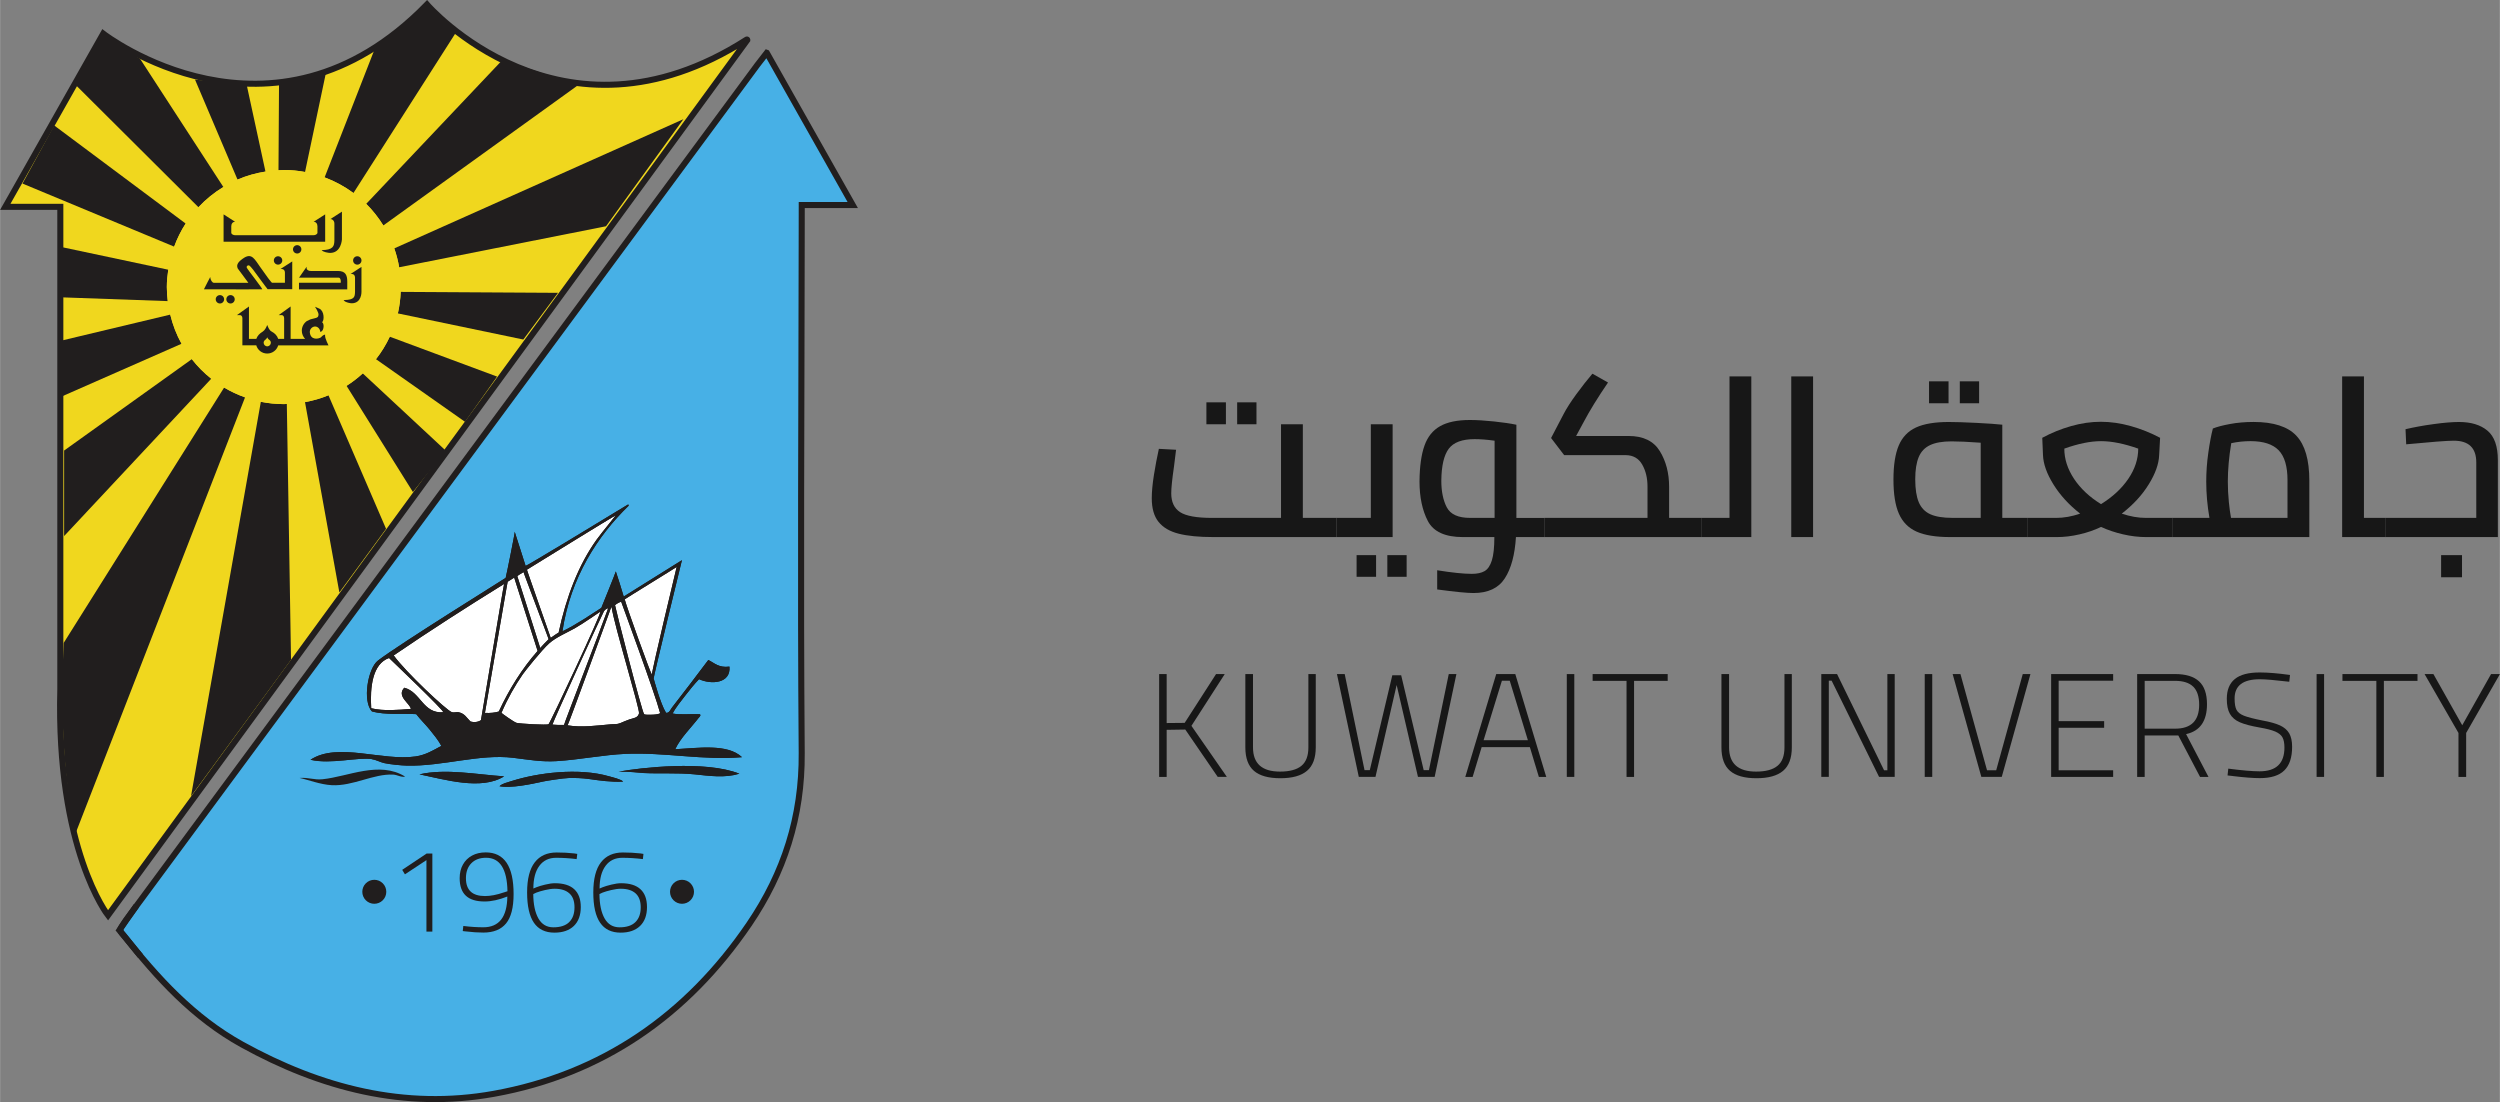 <?xml version="1.0" encoding="UTF-8" standalone="no"?>
<svg
   xmlns:dc="http://purl.org/dc/elements/1.1/"
   xmlns:cc="http://creativecommons.org/ns#"
   xmlns:rdf="http://www.w3.org/1999/02/22-rdf-syntax-ns#"
   xmlns:svg="http://www.w3.org/2000/svg"
   xmlns="http://www.w3.org/2000/svg"
   xmlns:sodipodi="http://sodipodi.sourceforge.net/DTD/sodipodi-0.dtd"
   xmlns:inkscape="http://www.inkscape.org/namespaces/inkscape"
   width="5.739in"
   height="2.53in"
   viewBox="0 0 145.775 64.269"
   version="1.1"
   id="svg8"
   inkscape:version="1.0.1 (3bc2e813f5, 2020-09-07)"
   sodipodi:docname="KuwaitUniversityLogoTextColor.svg">
  <rect x="0" y="0" width="145.775" height="64.269" fill="#808080" stroke="none"/>
  <defs
     id="defs2">
    <g
       id="g12724">
      <symbol
         id="glyph0-0"
         overflow="visible"
         style="overflow:visible">
        <path
           id="path12676"
           d=""
           style="stroke:none"
           inkscape:connector-curvature="0" />
      </symbol>
      <symbol
         id="glyph0-1"
         overflow="visible"
         style="overflow:visible">
        <path
           id="path12679"
           d="M 1.359,0 Z M 21.25,-2.891 V 0 H 9.719 C 7.633,0 5.988,-0.27 4.781,-0.812 3.582,-1.352 2.711,-2.25 2.172,-3.5 c -0.543,-1.25 -0.812,-2.973 -0.812,-5.172 0,-2.156 0.258,-3.859 0.781,-5.109 0.52,-1.258 1.367,-2.164 2.547,-2.719 1.176,-0.562 2.797,-0.844 4.859,-0.844 1,0 2.367,0.047 4.109,0.141 1.75,0.094 3.02,0.184 3.812,0.266 v 14.047 z m -16.656,-5.812 c 0,1.469 0.172,2.625 0.516,3.469 0.352,0.836 0.926,1.434 1.719,1.797 0.801,0.367 1.891,0.547 3.266,0.547 h 4.188 V -14.219 c -1.812,-0.133 -3.25,-0.203 -4.312,-0.203 -1.344,0 -2.406,0.188 -3.188,0.562 -0.781,0.375 -1.344,0.98 -1.688,1.812 -0.336,0.824 -0.5,1.938 -0.5,3.344 z M 6.641,-23.469 H 9.531 v 3.312 H 6.641 Z m 4.547,0 h 2.859 v 3.312 H 11.188 Z m 0,0"
           style="stroke:none"
           inkscape:connector-curvature="0" />
      </symbol>
      <symbol
         id="glyph0-2"
         overflow="visible"
         style="overflow:visible">
        <path
           id="path12682"
           d="M 20.359,-2.891 V 0 H 0 V -2.891 H 13.391 V -11.25 c 0,-2.176 -1.109,-3.266 -3.328,-3.266 -1,0 -3.344,0.184 -7.031,0.547 L 2.922,-16.25 c 1.227,-0.289 2.602,-0.547 4.125,-0.766 1.531,-0.219 2.797,-0.328 3.797,-0.328 1.789,0 3.195,0.438 4.219,1.312 1.02,0.875 1.531,2.355 1.531,4.438 v 8.703 z m 0,0"
           style="stroke:none"
           inkscape:connector-curvature="0" />
      </symbol>
      <symbol
         id="glyph0-3"
         overflow="visible"
         style="overflow:visible">
        <path
           id="path12685"
           d="M 0,0 Z M 13.359,-2.891 V 0 H 0 V -2.891 H 5.062 V -17 H 8.297 V -2.891 Z M 2.922,2.719 H 5.812 V 5.984 H 2.922 Z m 4.547,0 h 2.859 V 5.984 H 7.469 Z m 0,0"
           style="stroke:none"
           inkscape:connector-curvature="0" />
      </symbol>
      <symbol
         id="glyph0-4"
         overflow="visible"
         style="overflow:visible">
        <path
           id="path12688"
           d="M 28.484,-2.891 V 0 H 0 V -2.891 H 4.828 V -17 H 8.031 v 5.438 c 1.008,-1.27 1.926,-2.301 2.75,-3.094 0.832,-0.789 1.805,-1.438 2.922,-1.938 1.113,-0.5 2.395,-0.75 3.844,-0.75 2.852,0 4.875,0.883 6.062,2.641 1.188,1.762 1.781,3.82 1.781,6.172 v 5.641 z m -11.453,-11.562 c -3.105,0 -6.105,2.324 -9,6.969 v 4.594 h 14.172 v -5.094 c 0,-1.844 -0.445,-3.379 -1.328,-4.609 -0.887,-1.238 -2.168,-1.859 -3.844,-1.859 z m 0,0"
           style="stroke:none"
           inkscape:connector-curvature="0" />
      </symbol>
      <symbol
         id="glyph0-5"
         overflow="visible"
         style="overflow:visible">
        <path
           id="path12691"
           d="M 7.406,-24.203 V 0 H 0 v -2.891 h 4.188 v -21.312 z m 0,0"
           style="stroke:none"
           inkscape:connector-curvature="0" />
      </symbol>
      <symbol
         id="glyph0-6"
         overflow="visible"
         style="overflow:visible">
        <path
           id="path12694"
           d="M 2.953,-24.203 H 6.188 V 0 H 2.953 Z m 0,0"
           style="stroke:none"
           inkscape:connector-curvature="0" />
      </symbol>
      <symbol
         id="glyph0-7"
         overflow="visible"
         style="overflow:visible">
        <path
           id="path12697"
           d=""
           style="stroke:none"
           inkscape:connector-curvature="0" />
      </symbol>
      <symbol
         id="glyph0-8"
         overflow="visible"
         style="overflow:visible">
        <path
           id="path12700"
           d="M 1.844,0 Z M 24.203,-17 V 0 H 10.906 C 8.82,0 7.125,-0.164 5.812,-0.5 4.5,-0.844 3.508,-1.438 2.844,-2.281 c -0.668,-0.852 -1,-2.039 -1,-3.562 0,-0.957 0.102,-2.125 0.312,-3.5 0.219,-1.383 0.461,-2.703 0.734,-3.953 l 2.547,0.141 -0.297,2.516 c -0.281,1.906 -0.422,3.258 -0.422,4.047 0,1.312 0.438,2.262 1.312,2.844 0.875,0.574 2.445,0.859 4.719,0.859 H 20.984 V -17 Z M 9.734,-20.312 H 12.625 V -17 H 9.734 Z m 4.547,0 h 2.859 V -17 H 14.281 Z m 0,0"
           style="stroke:none"
           inkscape:connector-curvature="0" />
      </symbol>
      <symbol
         id="glyph0-9"
         overflow="visible"
         style="overflow:visible">
        <path
           id="path12703"
           d="M 9.422,-2.891 V 0 H 2.953 V -24.203 H 6.188 v 21.312 z m 0,0"
           style="stroke:none"
           inkscape:connector-curvature="0" />
      </symbol>
      <symbol
         id="glyph0-10"
         overflow="visible"
         style="overflow:visible">
        <path
           id="path12706"
           d="m 12.031,-17.344 c 2.945,0 5.062,0.695 6.344,2.078 1.281,1.387 1.922,3.641 1.922,6.766 V 0 H 0 V -2.891 H 5.516 C 5.191,-4.742 5.031,-6.566 5.031,-8.359 c 0,-1.426 0.098,-2.867 0.297,-4.328 0.207,-1.469 0.438,-2.691 0.688,-3.672 0.613,-0.25 1.457,-0.473 2.531,-0.672 1.082,-0.207 2.242,-0.312 3.484,-0.312 z m -3.797,8.984 c 0,1.023 0.047,2.039 0.141,3.047 0.102,1 0.211,1.809 0.328,2.422 H 17.062 V -8.562 c 0,-2.094 -0.438,-3.598 -1.312,-4.516 -0.867,-0.914 -2.25,-1.375 -4.156,-1.375 -0.98,0 -1.934,0.105 -2.859,0.312 -0.336,2.086 -0.5,4.012 -0.5,5.781 z m 0,0"
           style="stroke:none"
           inkscape:connector-curvature="0" />
      </symbol>
      <symbol
         id="glyph0-11"
         overflow="visible"
         style="overflow:visible">
        <path
           id="path12709"
           d="M 18.906,-2.891 V 0 H 1.359 V -2.891 H 12.375 v -3.125 c 0,-3.219 -0.625,-5.488 -1.875,-6.812 -1.242,-1.332 -2.699,-2 -4.375,-2 H 3.156 l -0.234,-2.406 c 0.344,-0.113 0.898,-0.227 1.672,-0.344 C 5.363,-17.691 6.086,-17.75 6.766,-17.75 c 1.633,0 3.113,0.391 4.438,1.172 1.32,0.781 2.379,2.039 3.172,3.766 0.801,1.719 1.203,3.93 1.203,6.625 v 3.297 z m 0,0"
           style="stroke:none"
           inkscape:connector-curvature="0" />
      </symbol>
      <symbol
         id="glyph0-12"
         overflow="visible"
         style="overflow:visible">
        <path
           id="path12712"
           d="M 0,0 Z M 20.359,-2.891 V 0 H 0 V -2.891 H 13.391 V -11.25 c 0,-2.176 -1.109,-3.266 -3.328,-3.266 -1,0 -3.344,0.184 -7.031,0.547 L 2.922,-16.25 c 1.227,-0.289 2.602,-0.547 4.125,-0.766 1.531,-0.219 2.797,-0.328 3.797,-0.328 1.789,0 3.195,0.438 4.219,1.312 1.02,0.875 1.531,2.355 1.531,4.438 v 8.703 z M 8.672,-23.5 h 3.094 v 3.344 h -3.094 z m 0,0"
           style="stroke:none"
           inkscape:connector-curvature="0" />
      </symbol>
      <symbol
         id="glyph0-13"
         overflow="visible"
         style="overflow:visible">
        <path
           id="path12715"
           d="M 0,0 Z M 13.359,-2.891 V 0 H 0 V -2.891 H 5.062 V -17 H 8.297 V -2.891 Z M 2.969,-23.469 h 2.891 v 3.312 H 2.969 Z m 4.547,0 H 10.375 v 3.312 H 7.516 Z m 0,0"
           style="stroke:none"
           inkscape:connector-curvature="0" />
      </symbol>
      <symbol
         id="glyph0-14"
         overflow="visible"
         style="overflow:visible">
        <path
           id="path12718"
           d="m 25.062,-17 c 0.27,1.336 0.508,2.734 0.719,4.203 0.219,1.461 0.328,2.574 0.328,3.344 V 0 h -6.562 C 18.141,0 16.883,-0.453 15.781,-1.359 14.938,-0.453 13.836,0 12.484,0 H 0 v -2.891 h 5.406 v -12.406 h 3.234 v 12.406 h 2.781 c 1,0 1.727,-0.414 2.188,-1.25 0.469,-0.844 0.703,-1.898 0.703,-3.172 v -7.984 h 3.234 v 7.953 c 0,1.293 -0.148,2.449 -0.438,3.469 0.312,0.25 0.691,0.48 1.141,0.688 0.457,0.199 0.914,0.297 1.375,0.297 h 3.25 v -6.562 c 0,-1.582 -0.18,-4.062 -0.531,-7.438 z m 0,0"
           style="stroke:none"
           inkscape:connector-curvature="0" />
      </symbol>
      <symbol
         id="glyph0-15"
         overflow="visible"
         style="overflow:visible">
        <path
           id="path12721"
           d="M 18.016,-24.203 V 0 H 1.359 v -2.891 h 4.312 V -19.625 H 8.906 v 16.734 h 5.922 v -21.312 z m 0,0"
           style="stroke:none"
           inkscape:connector-curvature="0" />
      </symbol>
    </g>
  </defs>
  <sodipodi:namedview
     id="base"
     pagecolor="#ffffff"
     bordercolor="#666666"
     borderopacity="1.0"
     inkscape:pageopacity="0.0"
     inkscape:pageshadow="2"
     inkscape:zoom="1.1223959"
     inkscape:cx="-172.4085"
     inkscape:cy="386.55658"
     inkscape:document-units="mm"
     inkscape:current-layer="layer1"
     showgrid="false"
     units="in"
     inkscape:window-width="2560"
     inkscape:window-height="1387"
     inkscape:window-x="1914"
     inkscape:window-y="-8"
     inkscape:window-maximized="1"
     fit-margin-top="0"
     fit-margin-left="0"
     fit-margin-right="0"
     fit-margin-bottom="0"
     inkscape:document-rotation="0" />
  <g
     inkscape:label="Layer 1"
     inkscape:groupmode="layer"
     id="layer1"
     transform="translate(-46.877,-218.521)">
    <path
       id="path12938"
       d="m 90.446,220.861 -37.276,51.038 c 0,0 -3.025,-3.845 -2.781,-13.189 v -28.13 h -3.209 l 5.711,-10.1 c 0,0 9.817,7.598 18.879,-1.699 0,0 7.791,9.005 18.643,2.046 0.022,-0.014 0.048,0.011 0.033,0.033"
       style="fill:#f0d71e;fill-opacity:1;fill-rule:nonzero;stroke:none;stroke-width:0.353"
       inkscape:connector-curvature="0" />
    <path
       id="path12940"
       d="m 90.446,220.861 -37.276,51.038 c 0,0 -3.025,-3.845 -2.781,-13.189 V 230.581 h -3.209 l 5.711,-10.1 c 0,0 9.817,7.599 18.879,-1.699 0,0 7.791,9.005 18.643,2.046 0.022,-0.014 0.048,0.011 0.033,0.033 z m 0,0"
       style="fill:none;stroke:#211e1e;stroke-width:0.353;stroke-linecap:butt;stroke-linejoin:miter;stroke-miterlimit:10;stroke-opacity:1"
       inkscape:connector-curvature="0" />
    <path
       id="path12942"
       d="m 91.584,221.601 c -0.256,0.329 -0.405,0.514 -0.546,0.704 -9.354,12.668 -18.708,25.337 -28.062,38.005 -2.569,3.48 -5.139,6.96 -7.707,10.44 -0.353,0.477 -0.706,0.955 -1.058,1.432 -0.113,0.187 -0.238,0.335 -0.31,0.488 -0.045,0.098 0.017,0.219 0.176,0.382 1.965,2.497 4.078,4.816 6.914,6.383 4.592,2.536 9.469,3.808 14.676,2.872 6.336,-1.14 11.275,-4.583 14.887,-9.887 2.038,-2.993 3.098,-6.277 3.069,-9.98 -0.08,-10.036 -0.011,-20.074 -0.001,-30.11 l 0.003,-1.853 c 0.444,-0.003 2.39,0 2.974,0 -1.739,-3.088 -3.281,-5.796 -5.013,-8.875"
       style="fill:#47b0e6;fill-opacity:1;fill-rule:nonzero;stroke:none;stroke-width:0.353"
       inkscape:connector-curvature="0" />
    <path
       id="path12944"
       d="m 91.584,221.601 c -0.256,0.329 -0.405,0.514 -0.546,0.704 -9.354,12.668 -18.708,25.337 -28.062,38.005 -2.569,3.48 -5.139,6.96 -7.707,10.44 -0.353,0.477 -0.706,0.955 -1.058,1.432 -0.113,0.187 -0.238,0.335 -0.31,0.488 -0.045,0.098 0.017,0.219 0.176,0.382 1.965,2.497 4.078,4.816 6.914,6.383 4.592,2.536 9.469,3.808 14.676,2.872 6.336,-1.14 11.275,-4.583 14.887,-9.887 2.038,-2.993 3.098,-6.277 3.069,-9.98 -0.08,-10.036 -0.011,-20.074 -0.001,-30.11 l 0.003,-1.853 c 0.444,-0.003 2.39,0 2.974,0 -1.739,-3.088 -3.281,-5.796 -5.013,-8.875 z m 0,0"
       style="fill:none;stroke:#211e1e;stroke-width:0.353;stroke-linecap:butt;stroke-linejoin:miter;stroke-miterlimit:10;stroke-opacity:1"
       inkscape:connector-curvature="0" />
    <path
       id="path12946"
       d="m 82.78,248.568 -4.508,2.639 -4.59,2.837 -3.427,2.194 -1.44,0.977 -0.404,1.346 v 0.94 l 0.146,0.513 h 2.709 l 1.545,0.185 2.073,0.62 3.881,0.153 3.668,0.214 3.251,-0.601 -0.843,-2.478 0.274,-0.894 1.057,-4.41 0.274,-1.331 -1.524,0.925 -1.717,1.057 -1.676,0.874 -1.972,1.178 0.163,-0.853 0.407,-1.433 0.65,-1.645 0.894,-1.473 z m 0,0"
       style="fill:#ffffff;fill-opacity:1;fill-rule:nonzero;stroke:none;stroke-width:0.353"
       inkscape:connector-curvature="0" />
    <path
       id="path12948"
       d="m 59.896,229.426 -4.855,-7.474 -2.143,-1.443 -1.552,2.483 -0.039,0.506 7.137,7.107 c 0.426,-0.458 0.914,-0.853 1.451,-1.178"
       style="fill:#211e1e;fill-opacity:1;fill-rule:nonzero;stroke:none;stroke-width:0.353"
       inkscape:connector-curvature="0" />
    <path
       id="path12950"
       d="m 50.031,225.836 -1.848,3.389 8.844,3.678 c 0.175,-0.475 0.398,-0.927 0.67,-1.346 z m 0,0"
       style="fill:#211e1e;fill-opacity:1;fill-rule:nonzero;stroke:none;stroke-width:0.353"
       inkscape:connector-curvature="0" />
    <path
       id="path12952"
       d="m 56.683,234.249 -6.146,-1.304 -0.025,2.917 6.142,0.218 c -0.032,-0.27 -0.054,-0.543 -0.054,-0.82 0,-0.345 0.034,-0.681 0.083,-1.011"
       style="fill:#211e1e;fill-opacity:1;fill-rule:nonzero;stroke:none;stroke-width:0.353"
       inkscape:connector-curvature="0" />
    <path
       id="path12954"
       d="m 50.512,238.369 v 3.254 l 6.945,-3.056 c -0.294,-0.528 -0.513,-1.098 -0.659,-1.699 z m 0,0"
       style="fill:#211e1e;fill-opacity:1;fill-rule:nonzero;stroke:none;stroke-width:0.353"
       inkscape:connector-curvature="0" />
    <path
       id="path12956"
       d="m 58.057,239.465 -7.447,5.329 v 4.988 l 8.58,-9.176 c -0.42,-0.333 -0.801,-0.718 -1.133,-1.141"
       style="fill:#211e1e;fill-opacity:1;fill-rule:nonzero;stroke:none;stroke-width:0.353"
       inkscape:connector-curvature="0" />
    <path
       id="path12958"
       d="m 50.585,256.012 c -0.373,7.26 0.699,11.088 0.699,11.088 L 61.161,241.693 c -0.429,-0.152 -0.835,-0.343 -1.22,-0.571 z m 0,0"
       style="fill:#211e1e;fill-opacity:1;fill-rule:nonzero;stroke:none;stroke-width:0.353"
       inkscape:connector-curvature="0" />
    <path
       id="path12960"
       d="m 62.082,241.952 -4.073,23.002 5.833,-7.954 -0.245,-14.923 c -0.057,0.001 -0.112,0.008 -0.169,0.008 -0.46,0 -0.91,-0.047 -1.345,-0.134"
       style="fill:#211e1e;fill-opacity:1;fill-rule:nonzero;stroke:none;stroke-width:0.353"
       inkscape:connector-curvature="0" />
    <path
       id="path12962"
       d="m 66.661,253.071 2.724,-3.711 -3.361,-7.79 c -0.434,0.181 -0.893,0.313 -1.367,0.4 z m 0,0"
       style="fill:#211e1e;fill-opacity:1;fill-rule:nonzero;stroke:none;stroke-width:0.353"
       inkscape:connector-curvature="0" />
    <path
       id="path12964"
       d="m 70.952,247.215 1.914,-2.414 -4.841,-4.506 c -0.294,0.269 -0.609,0.511 -0.945,0.725 z m 0,0"
       style="fill:#211e1e;fill-opacity:1;fill-rule:nonzero;stroke:none;stroke-width:0.353"
       inkscape:connector-curvature="0" />
    <path
       id="path12966"
       d="m 73.988,243.118 1.871,-2.636 -6.258,-2.326 c -0.22,0.467 -0.489,0.907 -0.806,1.309 z m 0,0"
       style="fill:#211e1e;fill-opacity:1;fill-rule:nonzero;stroke:none;stroke-width:0.353"
       inkscape:connector-curvature="0" />
    <path
       id="path12968"
       d="m 77.388,238.321 2.024,-2.724 -9.174,-0.055 c -0.017,0.43 -0.072,0.849 -0.165,1.255 z m 0,0"
       style="fill:#211e1e;fill-opacity:1;fill-rule:nonzero;stroke:none;stroke-width:0.353"
       inkscape:connector-curvature="0" />
    <path
       id="path12970"
       d="m 86.723,225.471 -16.859,7.534 c 0.124,0.354 0.22,0.722 0.285,1.101 l 12.062,-2.391 z m 0,0"
       style="fill:#211e1e;fill-opacity:1;fill-rule:nonzero;stroke:none;stroke-width:0.353"
       inkscape:connector-curvature="0" />
    <path
       id="path12972"
       d="m 69.224,231.668 11.347,-8.173 -4.389,-1.491 -7.955,8.405 c 0.38,0.376 0.712,0.802 0.998,1.26"
       style="fill:#211e1e;fill-opacity:1;fill-rule:nonzero;stroke:none;stroke-width:0.353"
       inkscape:connector-curvature="0" />
    <path
       id="path12974"
       d="m 73.507,220.34 -1.673,-1.45 -3.149,2.582 -2.884,7.393 c 0.606,0.226 1.17,0.533 1.681,0.911 z m 0,0"
       style="fill:#211e1e;fill-opacity:1;fill-rule:nonzero;stroke:none;stroke-width:0.353"
       inkscape:connector-curvature="0" />
    <path
       id="path12976"
       d="m 64.659,228.551 1.207,-5.729 -2.723,0.507 -0.032,5.121 c 0.105,-0.006 0.209,-0.017 0.316,-0.017 0.422,0 0.832,0.044 1.232,0.117"
       style="fill:#211e1e;fill-opacity:1;fill-rule:nonzero;stroke:none;stroke-width:0.353"
       inkscape:connector-curvature="0" />
    <path
       id="path12978"
       d="m 61.262,223.495 -3.019,-0.332 2.479,5.83 c 0.514,-0.222 1.061,-0.376 1.63,-0.467 z m 0,0"
       style="fill:#211e1e;fill-opacity:1;fill-rule:nonzero;stroke:none;stroke-width:0.353"
       inkscape:connector-curvature="0" />
    <path
       id="path12980"
       d="m 69.224,231.668 c -0.285,-0.458 -0.617,-0.883 -0.998,-1.26 -0.232,-0.23 -0.482,-0.437 -0.744,-0.631 -0.511,-0.378 -1.075,-0.686 -1.681,-0.911 -0.367,-0.136 -0.748,-0.244 -1.142,-0.316 -0.4,-0.073 -0.81,-0.117 -1.232,-0.117 -0.106,0 -0.209,0.011 -0.316,0.017 -0.258,0.011 -0.51,0.036 -0.759,0.076 -0.569,0.091 -1.116,0.245 -1.63,0.467 -0.287,0.124 -0.559,0.271 -0.825,0.433 -0.537,0.325 -1.025,0.721 -1.451,1.177 -0.277,0.295 -0.528,0.613 -0.748,0.954 -0.27,0.419 -0.495,0.871 -0.67,1.346 -0.158,0.43 -0.274,0.881 -0.345,1.346 -0.048,0.331 -0.083,0.667 -0.083,1.011 0,0.277 0.022,0.55 0.054,0.82 0.033,0.267 0.083,0.529 0.145,0.787 0.146,0.601 0.365,1.173 0.659,1.699 0.175,0.317 0.378,0.616 0.599,0.898 0.332,0.423 0.711,0.808 1.134,1.141 0.237,0.189 0.489,0.36 0.751,0.517 0.384,0.227 0.791,0.42 1.22,0.571 0.299,0.105 0.605,0.196 0.921,0.259 0.435,0.087 0.885,0.134 1.345,0.134 0.058,0 0.113,-0.007 0.169,-0.008 0.361,-0.01 0.715,-0.045 1.061,-0.107 0.474,-0.087 0.933,-0.219 1.368,-0.4 0.369,-0.152 0.721,-0.339 1.054,-0.551 0.336,-0.214 0.652,-0.456 0.945,-0.725 0.28,-0.255 0.537,-0.531 0.77,-0.828 0.317,-0.404 0.586,-0.843 0.806,-1.311 0.203,-0.431 0.362,-0.885 0.471,-1.359 0.094,-0.407 0.147,-0.825 0.165,-1.255 0.004,-0.094 0.015,-0.186 0.015,-0.281 0,-0.395 -0.041,-0.779 -0.106,-1.155 -0.063,-0.379 -0.16,-0.746 -0.284,-1.101 -0.165,-0.471 -0.38,-0.919 -0.639,-1.337"
       style="fill:#f0d71e;fill-opacity:1;fill-rule:nonzero;stroke:none;stroke-width:0.353"
       inkscape:connector-curvature="0" />
    <path
       id="path12982"
       d="m 54.821,271.343 -0.991,1.426 1.237,1.509"
       style="fill:none;stroke:#211e1e;stroke-width:0.353;stroke-linecap:butt;stroke-linejoin:miter;stroke-miterlimit:10;stroke-opacity:1"
       inkscape:connector-curvature="0" />
    <path
       id="path12984"
       d="m 80.049,263.889 c 0.35,-0.007 0.79,0.006 1.151,0.057 0.657,0.092 1.26,0.185 2.005,0.156 -0.08,-0.13 -0.655,-0.265 -0.809,-0.309 -1.797,-0.521 -4.184,-0.201 -5.665,0.267 -0.27,0.088 -0.557,0.141 -0.733,0.309 0.663,0.131 1.87,-0.124 2.505,-0.267 0.175,-0.041 1.218,-0.208 1.546,-0.212"
       style="fill:#211e1e;fill-opacity:1;fill-rule:nonzero;stroke:none;stroke-width:0.353"
       inkscape:connector-curvature="0" />
    <path
       id="path12986"
       d="m 80.049,263.889 c 0.35,-0.007 0.79,0.006 1.151,0.057 0.657,0.092 1.26,0.185 2.005,0.156 -0.08,-0.13 -0.655,-0.265 -0.809,-0.309 -1.797,-0.521 -4.184,-0.201 -5.665,0.267 -0.27,0.088 -0.557,0.141 -0.733,0.309 0.663,0.131 1.87,-0.124 2.505,-0.267 0.175,-0.041 1.218,-0.208 1.546,-0.212"
       style="fill:#211e1e;fill-opacity:1;fill-rule:nonzero;stroke:none;stroke-width:0.353"
       inkscape:connector-curvature="0" />
    <path
       id="path12988"
       d="m 71.333,263.677 c 1.435,0.291 3.609,0.956 4.935,0.116 -1.56,-0.101 -3.402,-0.469 -4.935,-0.116"
       style="fill:#211e1e;fill-opacity:1;fill-rule:nonzero;stroke:none;stroke-width:0.353"
       inkscape:connector-curvature="0" />
    <path
       id="path12990"
       d="m 71.333,263.677 c 1.435,0.291 3.609,0.956 4.935,0.116 -1.56,-0.101 -3.402,-0.469 -4.935,-0.116"
       style="fill:#211e1e;fill-opacity:1;fill-rule:nonzero;stroke:none;stroke-width:0.353"
       inkscape:connector-curvature="0" />
    <path
       id="path12992"
       d="m 65.681,263.962 c -0.517,0.051 -0.751,-0.11 -1.349,-0.077 0.517,0.106 1.204,0.387 1.888,0.424 1.233,0.066 2.435,-0.677 3.584,-0.617 0.24,0.012 0.466,0.174 0.693,0.116 -1.502,-0.934 -3.333,0.006 -4.816,0.154"
       style="fill:#211e1e;fill-opacity:1;fill-rule:nonzero;stroke:none;stroke-width:0.353"
       inkscape:connector-curvature="0" />
    <path
       id="path12994"
       d="m 82.934,263.521 c 0.645,-0.015 1.173,0.063 1.465,0.079 0.974,0.048 1.971,-0.022 2.967,0.076 0.882,0.09 1.769,0.225 2.622,-0.037 -1.987,-0.791 -5.764,-0.351 -7.054,-0.117"
       style="fill:#211e1e;fill-opacity:1;fill-rule:nonzero;stroke:none;stroke-width:0.353"
       inkscape:connector-curvature="0" />
    <path
       id="path12996"
       d="m 82.934,263.521 c 0.645,-0.015 1.173,0.063 1.465,0.079 0.974,0.048 1.971,-0.022 2.967,0.076 0.882,0.09 1.769,0.225 2.622,-0.037 -1.987,-0.791 -5.764,-0.351 -7.054,-0.117"
       style="fill:#211e1e;fill-opacity:1;fill-rule:nonzero;stroke:none;stroke-width:0.353"
       inkscape:connector-curvature="0" />
    <path
       id="path12998"
       d="m 70.447,258.626 c -0.474,0.495 0.336,0.915 0.384,1.235 -0.741,0.057 -1.576,0.138 -2.312,-0.039 -0.077,-1.253 0.079,-2.591 1.039,-2.93 0.263,0.252 3.171,3.028 3.163,3.161 -1.186,0.102 -1.311,-1.182 -2.274,-1.428 m 5.821,-6.051 c -0.014,-0.029 -1.338,7.902 -1.35,7.94 -0.142,0.11 -0.4,0.149 -0.616,0.077 -0.222,-0.216 -0.327,-0.463 -0.695,-0.539 -0.109,-0.023 -0.255,0.039 -0.384,0 -0.298,-0.09 -2.711,-2.356 -3.393,-3.311 2.093,-1.429 4.262,-2.821 6.438,-4.167 m 0.208,-0.13 c 0,0.007 0.391,-0.248 0.38,-0.24 -0.008,-0.008 1.366,4.276 1.366,4.276 -0.904,1.028 -1.65,2.212 -2.263,3.532 -0.192,0.066 -0.531,0.102 -0.809,0.081 0.005,0.003 1.32,-7.678 1.326,-7.649 m 0.925,-0.562 c -0.023,-0.019 1.483,3.936 1.463,3.915 -0.178,0.174 -0.325,0.328 -0.491,0.513 0,0 -1.337,-4.211 -1.335,-4.186 -0.001,-0.03 0.362,-0.241 0.362,-0.241 m 5.38,-3.316 c 0.019,0.004 -0.761,0.933 -1.119,1.425 -1.039,1.447 -1.767,3.317 -2.216,5.424 -0.04,0.007 -0.38,0.243 -0.46,0.302 0,0 -1.406,-3.995 -1.386,-3.976 0,0 5.201,-3.212 5.181,-3.175 m -2.388,6.59 c 0.522,-0.295 1.472,-0.966 1.484,-0.966 0.117,0.019 -2.923,6.492 -3.015,6.561 -0.091,0.066 -1.674,-0.03 -1.863,-0.077 -0.154,-0.04 -0.889,-0.573 -0.885,-0.584 0.365,-0.853 0.788,-1.583 1.233,-2.235 0.123,-0.179 1.123,-1.441 1.553,-1.82 0.419,-0.368 1.006,-0.604 1.492,-0.878 m 1.698,-0.995 c 0.083,-0.127 0.222,-0.172 0.247,-0.172 -0.4,1.13 -2.544,6.649 -2.573,6.803 -0.174,0.008 -0.506,0.004 -0.679,-0.018 0.062,-0.241 2.926,-6.495 3.006,-6.613 m 0.448,-0.23 c 0.141,1.02 1.651,5.935 1.596,6.187 -0.059,0.276 -0.345,0.277 -0.557,0.353 -0.186,0.062 -0.36,0.145 -0.542,0.219 -0.182,0.074 -0.335,0.048 -0.536,0.065 -0.83,0.072 -1.696,0.201 -2.53,0.061 0.032,0.005 2.158,-5.837 2.428,-6.565 0.001,-0.003 0.13,-0.398 0.141,-0.32 m 0.559,-0.318 c 0.083,0.237 1.975,5.359 2.265,6.477 0.029,0.114 -0.835,0.141 -0.926,0.081 -0.119,-0.08 -1.717,-6.34 -1.699,-6.361 0.077,-0.084 0.305,-0.2 0.36,-0.197 m 3.234,-2.033 c 0,0 -1.447,6.026 -1.446,6.284 -0.087,-0.107 -1.47,-3.941 -1.585,-4.396 -0.021,0 3.051,-1.888 3.03,-1.888 m -17.774,11.209 c 0.252,0.039 0.48,0.175 0.732,0.232 0.343,0.073 0.954,0.135 1.324,0.145 2.081,0.045 4.236,-0.695 6.193,-0.455 0.932,0.114 1.627,0.244 2.505,0.194 1.333,-0.079 2.726,-0.367 4.046,-0.426 2.271,-0.099 4.559,0.39 6.784,0.194 -0.85,-0.803 -2.566,-0.533 -3.894,-0.463 0.311,-0.667 0.945,-1.277 1.352,-1.812 0.029,-0.039 0.192,-0.171 0.076,-0.232 -0.514,-0.025 -1.131,0.051 -1.579,-0.039 0.095,-0.189 0.225,-0.375 0.346,-0.539 0.13,-0.175 0.258,-0.336 0.386,-0.502 0.255,-0.325 0.522,-0.666 0.809,-0.962 0.697,0.325 1.863,0.262 1.774,-0.733 -0.621,0.083 -0.871,-0.208 -1.233,-0.386 -0.677,0.905 -1.451,1.913 -2.119,2.775 -0.092,0.119 -0.16,0.332 -0.347,0.307 -0.336,-0.547 -0.708,-1.96 -0.723,-2.004 -0.018,-0.057 1.647,-6.907 1.65,-6.898 -0.003,-0.008 -3.376,2.121 -3.395,2.121 -0.13,-0.467 -0.321,-1.025 -0.46,-1.466 0.019,0 -0.846,2.128 -0.846,2.128 0,0 -0.591,0.389 -1.003,0.649 -0.402,0.251 -0.841,0.515 -1.264,0.717 0.47,-3.149 2.068,-5.581 3.845,-7.308 0.01,-0.05 0.062,-0.08 -0.037,-0.079 -1.277,0.783 -5.948,3.615 -5.956,3.572 -0.003,-0.017 -0.642,-2.006 -0.635,-1.99 0.033,-0.017 -0.508,2.654 -0.529,2.691 0.021,0 -6.225,3.875 -7.45,4.823 -0.591,0.456 -0.91,2.37 -0.347,2.967 0.835,0.211 1.721,0.106 2.582,0.154 0.238,0.311 0.525,0.586 0.772,0.886 0.248,0.306 0.502,0.612 0.693,0.965 -0.474,0.258 -0.916,0.531 -1.503,0.616 -1.939,0.284 -4.546,-0.85 -6.128,0.194 1.184,0.278 2.77,-0.167 3.584,-0.039"
       style="fill:#211e1e;fill-opacity:1;fill-rule:nonzero;stroke:none;stroke-width:0.353"
       inkscape:connector-curvature="0" />
    <path
       id="path13000"
       d="m 70.447,258.626 c -0.474,0.495 0.336,0.915 0.384,1.235 -0.741,0.057 -1.576,0.138 -2.312,-0.039 -0.077,-1.253 0.079,-2.591 1.039,-2.93 0.263,0.252 3.171,3.028 3.163,3.161 -1.186,0.102 -1.311,-1.182 -2.274,-1.428 m 5.821,-6.051 c -0.014,-0.029 -1.338,7.902 -1.35,7.94 -0.142,0.11 -0.4,0.149 -0.616,0.077 -0.222,-0.216 -0.327,-0.463 -0.695,-0.539 -0.109,-0.023 -0.255,0.039 -0.384,0 -0.298,-0.09 -2.711,-2.356 -3.393,-3.311 2.093,-1.429 4.262,-2.821 6.438,-4.167 m 0.208,-0.13 c 0,0.007 0.391,-0.248 0.38,-0.24 -0.008,-0.008 1.366,4.276 1.366,4.276 -0.904,1.028 -1.65,2.212 -2.263,3.532 -0.192,0.066 -0.531,0.102 -0.809,0.081 0.005,0.003 1.32,-7.678 1.326,-7.649 m 0.925,-0.562 c -0.023,-0.019 1.483,3.936 1.463,3.915 -0.178,0.174 -0.325,0.328 -0.491,0.513 0,0 -1.337,-4.211 -1.335,-4.186 -0.001,-0.03 0.362,-0.241 0.362,-0.241 m 5.38,-3.316 c 0.019,0.004 -0.761,0.933 -1.119,1.425 -1.039,1.447 -1.767,3.317 -2.216,5.424 -0.04,0.007 -0.38,0.243 -0.46,0.302 0,0 -1.406,-3.995 -1.386,-3.976 0,0 5.201,-3.212 5.181,-3.175 m -2.388,6.59 c 0.522,-0.295 1.472,-0.966 1.484,-0.966 0.117,0.019 -2.923,6.492 -3.015,6.561 -0.091,0.066 -1.674,-0.03 -1.863,-0.077 -0.154,-0.04 -0.889,-0.573 -0.885,-0.584 0.365,-0.853 0.788,-1.583 1.233,-2.235 0.123,-0.179 1.123,-1.441 1.553,-1.82 0.419,-0.368 1.006,-0.604 1.492,-0.878 m 1.698,-0.995 c 0.083,-0.127 0.222,-0.172 0.247,-0.172 -0.4,1.13 -2.544,6.649 -2.573,6.803 -0.174,0.008 -0.506,0.004 -0.679,-0.018 0.062,-0.241 2.926,-6.495 3.006,-6.613 m 0.448,-0.23 c 0.141,1.02 1.651,5.935 1.596,6.187 -0.059,0.276 -0.345,0.277 -0.557,0.353 -0.186,0.062 -0.36,0.145 -0.542,0.219 -0.182,0.074 -0.335,0.048 -0.536,0.065 -0.83,0.072 -1.696,0.201 -2.53,0.061 0.032,0.005 2.158,-5.837 2.428,-6.565 0.001,-0.003 0.13,-0.398 0.141,-0.32 m 0.559,-0.318 c 0.083,0.237 1.975,5.359 2.265,6.477 0.029,0.114 -0.835,0.141 -0.926,0.081 -0.119,-0.08 -1.717,-6.34 -1.699,-6.361 0.077,-0.084 0.305,-0.2 0.36,-0.197 m 3.234,-2.033 c 0,0 -1.447,6.026 -1.446,6.284 -0.087,-0.107 -1.47,-3.941 -1.585,-4.396 -0.021,0 3.051,-1.888 3.03,-1.888 m -17.774,11.209 c 0.252,0.039 0.48,0.175 0.732,0.232 0.343,0.073 0.954,0.135 1.324,0.145 2.081,0.045 4.236,-0.695 6.193,-0.455 0.932,0.114 1.627,0.244 2.505,0.194 1.333,-0.079 2.726,-0.367 4.046,-0.426 2.271,-0.099 4.559,0.39 6.784,0.194 -0.85,-0.803 -2.566,-0.533 -3.894,-0.463 0.311,-0.667 0.945,-1.277 1.352,-1.812 0.029,-0.039 0.192,-0.171 0.076,-0.232 -0.514,-0.025 -1.131,0.051 -1.579,-0.039 0.095,-0.189 0.225,-0.375 0.346,-0.539 0.13,-0.175 0.258,-0.336 0.386,-0.502 0.255,-0.325 0.522,-0.666 0.809,-0.962 0.697,0.325 1.863,0.262 1.774,-0.733 -0.621,0.083 -0.871,-0.208 -1.233,-0.386 -0.677,0.905 -1.451,1.913 -2.119,2.775 -0.092,0.119 -0.16,0.332 -0.347,0.307 -0.336,-0.547 -0.708,-1.96 -0.723,-2.004 -0.018,-0.057 1.647,-6.907 1.65,-6.898 -0.003,-0.008 -3.376,2.121 -3.395,2.121 -0.13,-0.467 -0.321,-1.025 -0.46,-1.466 0.019,0 -0.846,2.128 -0.846,2.128 0,0 -0.591,0.389 -1.003,0.649 -0.402,0.251 -0.841,0.515 -1.264,0.717 0.47,-3.149 2.068,-5.581 3.845,-7.308 0.01,-0.05 0.062,-0.08 -0.037,-0.079 -1.277,0.783 -5.948,3.615 -5.956,3.572 -0.003,-0.017 -0.642,-2.006 -0.635,-1.99 0.033,-0.017 -0.508,2.654 -0.529,2.691 0.021,0 -6.225,3.875 -7.45,4.823 -0.591,0.456 -0.91,2.37 -0.347,2.967 0.835,0.211 1.721,0.106 2.582,0.154 0.238,0.311 0.525,0.586 0.772,0.886 0.248,0.306 0.502,0.612 0.693,0.965 -0.474,0.258 -0.916,0.531 -1.503,0.616 -1.939,0.284 -4.546,-0.85 -6.128,0.194 1.184,0.278 2.77,-0.167 3.584,-0.039"
       style="fill:#211e1e;fill-opacity:1;fill-rule:nonzero;stroke:none;stroke-width:0.353"
       inkscape:connector-curvature="0" />
    <path
       id="path13002"
       d="m 71.739,268.679 -1.255,0.828 -0.158,-0.262 1.426,-0.952 h 0.332 v 4.552 h -0.345 z m 0,0"
       style="fill:#211e1e;fill-opacity:1;fill-rule:nonzero;stroke:none;stroke-width:0.353"
       inkscape:connector-curvature="0" />
    <path
       id="path13004"
       d="m 76.25,270.563 0.214,-0.069 c -0.023,-1.301 -0.44,-1.953 -1.249,-1.953 -0.364,0 -0.649,0.107 -0.859,0.321 -0.209,0.214 -0.314,0.504 -0.314,0.872 0,0.695 0.371,1.04 1.111,1.04 0.321,0 0.688,-0.07 1.097,-0.212 m -2.227,2.275 -0.167,-0.021 0.034,-0.298 c 0.405,0.051 0.794,0.077 1.166,0.077 0.919,0 1.386,-0.598 1.4,-1.793 -0.488,0.193 -0.929,0.289 -1.324,0.289 -0.492,0 -0.857,-0.113 -1.096,-0.338 -0.24,-0.226 -0.36,-0.566 -0.36,-1.021 0,-0.305 0.063,-0.568 0.19,-0.794 0.125,-0.225 0.303,-0.4 0.531,-0.524 0.227,-0.124 0.493,-0.186 0.797,-0.186 1.085,0 1.627,0.809 1.627,2.427 0,0.787 -0.146,1.359 -0.438,1.714 -0.292,0.356 -0.734,0.535 -1.327,0.535 -0.309,0 -0.653,-0.023 -1.034,-0.069"
       style="fill:#211e1e;fill-opacity:1;fill-rule:nonzero;stroke:none;stroke-width:0.353"
       inkscape:connector-curvature="0" />
    <path
       id="path13006"
       d="m 80.063,272.292 c 0.207,-0.201 0.31,-0.489 0.31,-0.861 0,-0.364 -0.099,-0.635 -0.3,-0.814 -0.198,-0.179 -0.485,-0.269 -0.857,-0.269 -0.161,0 -0.349,0.026 -0.562,0.076 -0.214,0.051 -0.386,0.101 -0.514,0.152 l -0.172,0.083 c 0.004,0.602 0.105,1.076 0.3,1.421 0.196,0.345 0.485,0.517 0.872,0.517 0.409,0 0.717,-0.101 0.923,-0.303 m -2.059,0.034 c -0.263,-0.386 -0.395,-0.974 -0.395,-1.765 0,-0.785 0.149,-1.371 0.445,-1.754 0.295,-0.384 0.722,-0.576 1.279,-0.576 0.354,0 0.697,0.018 1.027,0.055 l 0.174,0.028 -0.036,0.303 c -0.412,-0.051 -0.813,-0.076 -1.199,-0.076 -0.419,0 -0.744,0.157 -0.976,0.469 -0.233,0.313 -0.349,0.754 -0.349,1.324 l 0.179,-0.076 c 0.124,-0.05 0.295,-0.102 0.514,-0.154 0.218,-0.054 0.405,-0.08 0.562,-0.08 0.5,0 0.878,0.117 1.13,0.351 0.254,0.234 0.38,0.582 0.38,1.04 0,0.474 -0.135,0.841 -0.404,1.101 -0.269,0.259 -0.648,0.39 -1.134,0.39 -0.533,0 -0.933,-0.193 -1.198,-0.58"
       style="fill:#211e1e;fill-opacity:1;fill-rule:nonzero;stroke:none;stroke-width:0.353"
       inkscape:connector-curvature="0" />
    <path
       id="path13008"
       d="m 83.924,272.292 c 0.208,-0.201 0.311,-0.489 0.311,-0.861 0,-0.364 -0.101,-0.635 -0.3,-0.814 -0.2,-0.179 -0.486,-0.269 -0.859,-0.269 -0.161,0 -0.349,0.026 -0.562,0.076 -0.214,0.051 -0.384,0.101 -0.514,0.152 l -0.172,0.083 c 0.004,0.602 0.105,1.076 0.3,1.421 0.196,0.345 0.486,0.517 0.872,0.517 0.409,0 0.717,-0.101 0.923,-0.303 m -2.057,0.034 c -0.265,-0.386 -0.397,-0.974 -0.397,-1.765 0,-0.785 0.149,-1.371 0.445,-1.754 0.296,-0.384 0.722,-0.576 1.279,-0.576 0.354,0 0.697,0.018 1.027,0.055 l 0.174,0.028 -0.034,0.303 c -0.413,-0.051 -0.814,-0.076 -1.2,-0.076 -0.419,0 -0.744,0.157 -0.976,0.469 -0.233,0.313 -0.349,0.754 -0.349,1.324 l 0.179,-0.076 c 0.124,-0.05 0.295,-0.102 0.514,-0.154 0.219,-0.054 0.407,-0.08 0.562,-0.08 0.502,0 0.878,0.117 1.13,0.351 0.255,0.234 0.38,0.582 0.38,1.04 0,0.474 -0.135,0.841 -0.404,1.101 -0.269,0.259 -0.646,0.39 -1.134,0.39 -0.533,0 -0.932,-0.193 -1.196,-0.58"
       style="fill:#211e1e;fill-opacity:1;fill-rule:nonzero;stroke:none;stroke-width:0.353"
       inkscape:connector-curvature="0" />
    <path
       id="path13010"
       d="m 69.193,271.02 c -0.273,0.273 -0.717,0.273 -0.989,0 -0.273,-0.273 -0.273,-0.715 0,-0.989 0.273,-0.273 0.717,-0.273 0.989,0 0.273,0.274 0.273,0.717 0,0.989"
       style="fill:#211e1e;fill-opacity:1;fill-rule:nonzero;stroke:none;stroke-width:0.353"
       inkscape:connector-curvature="0" />
    <path
       id="path13012"
       d="m 87.137,271.02 c -0.273,0.273 -0.717,0.273 -0.989,0 -0.273,-0.273 -0.273,-0.715 0,-0.989 0.273,-0.273 0.717,-0.273 0.989,0 0.273,0.274 0.273,0.717 0,0.989"
       style="fill:#211e1e;fill-opacity:1;fill-rule:nonzero;stroke:none;stroke-width:0.353"
       inkscape:connector-curvature="0" />
    <path
       id="path13014"
       d="m 67.707,233.954 c 0.134,0 0.244,-0.11 0.244,-0.245 0,-0.135 -0.11,-0.245 -0.244,-0.245 -0.136,0 -0.245,0.11 -0.245,0.245 0,0.135 0.109,0.245 0.245,0.245"
       style="fill:#211e1e;fill-opacity:1;fill-rule:nonzero;stroke:none;stroke-width:0.353"
       inkscape:connector-curvature="0" />
    <path
       id="path13016"
       d="m 66.37,231.556 c 0,0.222 0.004,0.583 0,0.969 -0.003,0.36 -0.072,0.568 -0.741,0.582 0.077,0.119 0.404,0.163 0.493,0.163 0.652,0 0.689,-0.785 0.689,-0.785 v -1.623 l -0.674,0.434 c 0.138,0 0.233,0.117 0.233,0.262"
       style="fill:#f5f011;fill-opacity:1;fill-rule:nonzero;stroke:none;stroke-width:0.353"
       inkscape:connector-curvature="0" />
    <path
       id="path13018"
       d="m 66.37,231.556 c 0,0.222 0.004,0.583 0,0.969 -0.003,0.36 -0.072,0.568 -0.741,0.582 0.077,0.119 0.404,0.163 0.493,0.163 0.652,0 0.689,-0.785 0.689,-0.785 v -1.623 l -0.674,0.434 c 0.138,0 0.233,0.117 0.233,0.262"
       style="fill:#211e1e;fill-opacity:1;fill-rule:nonzero;stroke:none;stroke-width:0.353"
       inkscape:connector-curvature="0" />
    <path
       id="path13020"
       d="m 62.455,238.716 c -0.116,0 -0.209,-0.095 -0.209,-0.211 0,-0.085 0.055,-0.143 0.125,-0.192 0.047,-0.041 0.063,-0.072 0.084,-0.121 0.021,0.05 0.043,0.081 0.083,0.121 0.074,0.044 0.127,0.106 0.127,0.192 0,0.116 -0.094,0.211 -0.209,0.211 m 3.373,-0.684 c 0,0 -0.021,0.006 -0.021,0.004 -0.121,0.025 -0.201,0.141 -0.223,0.157 -0.134,0.095 -0.593,0.183 -0.645,-0.28 -0.021,-0.193 0.138,-0.351 0.307,-0.351 0.16,0 0.289,0.139 0.303,0.317 h 0.001 v 0.003 l 0.052,-0.023 c 0.171,-0.087 0.182,-0.477 0.051,-0.548 0.138,-0.097 0.136,-0.653 -0.157,-0.792 -0.061,-0.029 -0.256,-0.11 -0.256,-0.11 0,0 0.22,0.331 0.204,0.47 -0.015,0.121 -0.044,0.142 -0.146,0.181 -0.084,0.028 -0.198,0.045 -0.329,0.085 -0.021,0.006 -0.189,0.085 -0.208,0.099 -0.175,0.125 -0.291,0.329 -0.291,0.562 0,0.183 0.073,0.35 0.19,0.474 -0.198,-0.001 -0.841,0 -0.841,0 v -1.888 l -0.696,0.504 h 0.167 c 0.087,0 0.147,0.07 0.149,0.171 v 1.213 h -0.346 c -0.058,-0.183 -0.196,-0.327 -0.376,-0.422 -0.142,-0.072 -0.198,-0.229 -0.263,-0.387 -0.066,0.16 -0.134,0.302 -0.266,0.389 -0.168,0.099 -0.31,0.24 -0.371,0.42 h -0.429 v -1.888 l -0.7,0.504 h 0.167 c 0.087,0 0.147,0.07 0.149,0.171 v 1.592 l 0.808,0.001 v -0.008 c 0.079,0.281 0.336,0.486 0.641,0.486 0.302,0 0.557,-0.198 0.641,-0.474 h 2.934 c 0,0 -0.203,-0.404 -0.2,-0.564 z m 0,0"
       style="fill:#f5f011;fill-opacity:1;fill-rule:nonzero;stroke:none;stroke-width:0.353"
       inkscape:connector-curvature="0" />
    <path
       id="path13022"
       d="m 62.455,238.716 c -0.116,0 -0.209,-0.095 -0.209,-0.211 0,-0.085 0.055,-0.143 0.125,-0.192 0.047,-0.041 0.063,-0.072 0.084,-0.121 0.021,0.05 0.043,0.081 0.083,0.121 0.074,0.044 0.127,0.106 0.127,0.192 0,0.116 -0.094,0.211 -0.209,0.211 m 3.373,-0.684 c 0,0 -0.021,0.006 -0.021,0.004 -0.121,0.025 -0.201,0.141 -0.223,0.157 -0.134,0.095 -0.593,0.183 -0.645,-0.28 -0.021,-0.193 0.138,-0.351 0.307,-0.351 0.16,0 0.289,0.139 0.303,0.317 h 0.001 v 0.003 l 0.052,-0.023 c 0.171,-0.087 0.182,-0.477 0.051,-0.548 0.138,-0.097 0.136,-0.653 -0.157,-0.792 -0.061,-0.029 -0.256,-0.11 -0.256,-0.11 0,0 0.22,0.331 0.204,0.47 -0.015,0.121 -0.044,0.142 -0.146,0.181 -0.084,0.028 -0.198,0.045 -0.329,0.085 -0.021,0.006 -0.189,0.085 -0.208,0.099 -0.175,0.125 -0.291,0.329 -0.291,0.562 0,0.183 0.073,0.35 0.19,0.474 -0.198,-0.001 -0.841,0 -0.841,0 v -1.888 l -0.696,0.504 h 0.167 c 0.087,0 0.147,0.07 0.149,0.171 v 1.213 h -0.346 c -0.058,-0.183 -0.196,-0.327 -0.376,-0.422 -0.142,-0.072 -0.198,-0.229 -0.263,-0.387 -0.066,0.16 -0.134,0.302 -0.266,0.389 -0.168,0.099 -0.31,0.24 -0.371,0.42 h -0.429 v -1.888 l -0.7,0.504 h 0.167 c 0.087,0 0.147,0.07 0.149,0.171 v 1.592 l 0.808,0.001 v -0.008 c 0.079,0.281 0.336,0.486 0.641,0.486 0.302,0 0.557,-0.198 0.641,-0.474 h 2.934 c 0,0 -0.203,-0.404 -0.2,-0.564 z m 0,0"
       style="fill:#211e1e;fill-opacity:1;fill-rule:nonzero;stroke:none;stroke-width:0.353"
       inkscape:connector-curvature="0" />
    <path
       id="path13024"
       d="m 67.123,234.945 c -0.001,-0.389 -0.107,-0.622 -0.546,-0.622 H 65.001 c -0.134,-0.001 -0.249,-0.065 -0.249,-0.164 v -0.083 l -0.444,0.638 h 2.315 c 0.096,0 0.121,0.135 0.121,0.237 0,0.025 -0.001,0.044 -0.003,0.059 -0.066,0 -2.434,0 -2.434,0 v 0.386 h 2.815 z m 0,0"
       style="fill:#f5f011;fill-opacity:1;fill-rule:nonzero;stroke:none;stroke-width:0.353"
       inkscape:connector-curvature="0" />
    <path
       id="path13026"
       d="m 67.123,234.945 c -0.001,-0.389 -0.107,-0.622 -0.546,-0.622 H 65.001 c -0.134,-0.001 -0.249,-0.065 -0.249,-0.164 v -0.083 l -0.444,0.638 h 2.315 c 0.096,0 0.121,0.135 0.121,0.237 0,0.025 -0.001,0.044 -0.003,0.059 -0.066,0 -2.434,0 -2.434,0 v 0.386 h 2.815 z m 0,0"
       style="fill:#211e1e;fill-opacity:1;fill-rule:nonzero;stroke:none;stroke-width:0.353"
       inkscape:connector-curvature="0" />
    <path
       id="path13028"
       d="m 67.951,234.082 -0.639,0.416 h 0.081 c 0.107,0 0.179,0.087 0.181,0.203 v 0.836 c -0.011,0.31 -0.044,0.463 -0.619,0.481 l -0.043,0.001 0.022,0.037 c 0.101,0.11 0.364,0.149 0.448,0.152 0.591,-0.004 0.569,-0.674 0.569,-0.675 z m 0,0"
       style="fill:#f5f011;fill-opacity:1;fill-rule:nonzero;stroke:none;stroke-width:0.353"
       inkscape:connector-curvature="0" />
    <path
       id="path13030"
       d="m 67.951,234.082 -0.639,0.416 h 0.081 c 0.107,0 0.179,0.087 0.181,0.203 v 0.836 c -0.011,0.31 -0.044,0.463 -0.619,0.481 l -0.043,0.001 0.022,0.037 c 0.101,0.11 0.364,0.149 0.448,0.152 0.591,-0.004 0.569,-0.674 0.569,-0.675 z m 0,0"
       style="fill:#211e1e;fill-opacity:1;fill-rule:nonzero;stroke:none;stroke-width:0.353"
       inkscape:connector-curvature="0" />
    <path
       id="path13032"
       d="m 60.313,235.729 c -0.135,0 -0.244,0.109 -0.244,0.244 0,0.136 0.109,0.247 0.244,0.247 0.136,0 0.247,-0.11 0.247,-0.247 0,-0.135 -0.11,-0.244 -0.247,-0.244"
       style="fill:#f5f011;fill-opacity:1;fill-rule:nonzero;stroke:none;stroke-width:0.353"
       inkscape:connector-curvature="0" />
    <path
       id="path13034"
       d="m 60.313,235.729 c -0.135,0 -0.244,0.109 -0.244,0.244 0,0.136 0.109,0.247 0.244,0.247 0.136,0 0.247,-0.11 0.247,-0.247 0,-0.135 -0.11,-0.244 -0.247,-0.244"
       style="fill:#211e1e;fill-opacity:1;fill-rule:nonzero;stroke:none;stroke-width:0.353"
       inkscape:connector-curvature="0" />
    <path
       id="path13036"
       d="m 61.383,235.395 c 0.208,0 0.69,-0.003 0.774,-0.003 0.072,0 -0.846,-1.144 -0.896,-1.264 0,0 -0.041,-0.13 0.13,-0.134 0.124,0.08 0.322,0.357 0.579,0.715 0.26,0.36 0.499,0.668 0.499,0.668 l 0.008,0.01 h 1.437 v -1.623 l -0.69,0.445 h 0.084 c 0.103,0 0.176,0.087 0.178,0.203 v 0.598 h -0.746 c -0.029,0.014 -0.376,-0.455 -0.693,-0.916 -0.325,-0.46 -0.486,-0.81 -0.921,-0.555 -0.345,0.22 -0.503,0.408 -0.389,0.642 l 0.615,0.83 h -2.005 c -0.105,0.006 -0.192,-0.176 -0.204,-0.262 l -0.014,-0.076 -0.033,0.069 c 0,0 -0.289,0.548 -0.317,0.616 l -0.014,0.035 h 0.711 c 0.408,0 1.49,0.004 1.906,0.003"
       style="fill:#f5f011;fill-opacity:1;fill-rule:nonzero;stroke:none;stroke-width:0.353"
       inkscape:connector-curvature="0" />
    <path
       id="path13038"
       d="m 61.383,235.395 c 0.208,0 0.69,-0.003 0.774,-0.003 0.072,0 -0.846,-1.144 -0.896,-1.264 0,0 -0.041,-0.13 0.13,-0.134 0.124,0.08 0.322,0.357 0.579,0.715 0.26,0.36 0.499,0.668 0.499,0.668 l 0.008,0.01 h 1.437 v -1.623 l -0.69,0.445 h 0.084 c 0.103,0 0.176,0.087 0.178,0.203 v 0.598 h -0.746 c -0.029,0.014 -0.376,-0.455 -0.693,-0.916 -0.325,-0.46 -0.486,-0.81 -0.921,-0.555 -0.345,0.22 -0.503,0.408 -0.389,0.642 l 0.615,0.83 h -2.005 c -0.105,0.006 -0.192,-0.176 -0.204,-0.262 l -0.014,-0.076 -0.033,0.069 c 0,0 -0.289,0.548 -0.317,0.616 l -0.014,0.035 h 0.711 c 0.408,0 1.49,0.004 1.906,0.003"
       style="fill:#211e1e;fill-opacity:1;fill-rule:nonzero;stroke:none;stroke-width:0.353"
       inkscape:connector-curvature="0" />
    <path
       id="path13040"
       d="m 62.84,233.709 c 0,0.135 0.11,0.245 0.245,0.245 0.136,0 0.247,-0.11 0.247,-0.245 0,-0.135 -0.11,-0.245 -0.247,-0.245 -0.135,0 -0.245,0.11 -0.245,0.245"
       style="fill:#f5f011;fill-opacity:1;fill-rule:nonzero;stroke:none;stroke-width:0.353"
       inkscape:connector-curvature="0" />
    <path
       id="path13042"
       d="m 62.84,233.709 c 0,0.135 0.11,0.245 0.245,0.245 0.136,0 0.247,-0.11 0.247,-0.245 0,-0.135 -0.11,-0.245 -0.247,-0.245 -0.135,0 -0.245,0.11 -0.245,0.245"
       style="fill:#211e1e;fill-opacity:1;fill-rule:nonzero;stroke:none;stroke-width:0.353"
       inkscape:connector-curvature="0" />
    <path
       id="path13044"
       d="m 63.956,233.061 c 0,0.135 0.11,0.244 0.245,0.244 0.135,0 0.245,-0.109 0.245,-0.244 0,-0.136 -0.11,-0.245 -0.245,-0.245 -0.135,0 -0.245,0.109 -0.245,0.245"
       style="fill:#f5f011;fill-opacity:1;fill-rule:nonzero;stroke:none;stroke-width:0.353"
       inkscape:connector-curvature="0" />
    <path
       id="path13046"
       d="m 63.956,233.061 c 0,0.135 0.11,0.244 0.245,0.244 0.135,0 0.245,-0.109 0.245,-0.244 0,-0.136 -0.11,-0.245 -0.245,-0.245 -0.135,0 -0.245,0.109 -0.245,0.245"
       style="fill:#211e1e;fill-opacity:1;fill-rule:nonzero;stroke:none;stroke-width:0.353"
       inkscape:connector-curvature="0" />
    <path
       id="path13048"
       d="m 59.697,235.729 c -0.136,0 -0.247,0.109 -0.247,0.244 0,0.136 0.11,0.247 0.247,0.247 0.135,0 0.244,-0.11 0.244,-0.247 0,-0.135 -0.109,-0.244 -0.244,-0.244"
       style="fill:#f5f011;fill-opacity:1;fill-rule:nonzero;stroke:none;stroke-width:0.353"
       inkscape:connector-curvature="0" />
    <path
       id="path13050"
       d="m 59.697,235.729 c -0.136,0 -0.247,0.109 -0.247,0.244 0,0.136 0.11,0.247 0.247,0.247 0.135,0 0.244,-0.11 0.244,-0.247 0,-0.135 -0.109,-0.244 -0.244,-0.244"
       style="fill:#211e1e;fill-opacity:1;fill-rule:nonzero;stroke:none;stroke-width:0.353"
       inkscape:connector-curvature="0" />
    <path
       id="path13052"
       d="m 65.834,231.02 -0.674,0.433 c 0.139,0 0.222,0.119 0.222,0.262 v 0.4 c -0.039,0.083 -0.135,0.123 -0.244,0.123 h -4.534 c -0.112,0 -0.207,-0.04 -0.245,-0.123 v -0.4 c 0,-0.143 0.083,-0.262 0.223,-0.262 l -0.674,-0.433 v 1.597 h 5.926 z m 0,0"
       style="fill:#f5f011;fill-opacity:1;fill-rule:nonzero;stroke:none;stroke-width:0.353"
       inkscape:connector-curvature="0" />
    <path
       id="path13054"
       d="m 65.834,231.02 -0.674,0.433 c 0.139,0 0.222,0.119 0.222,0.262 v 0.4 c -0.039,0.083 -0.135,0.123 -0.244,0.123 h -4.534 c -0.112,0 -0.207,-0.04 -0.245,-0.123 v -0.4 c 0,-0.143 0.083,-0.262 0.223,-0.262 l -0.674,-0.433 v 1.597 h 5.926 z m 0,0"
       style="fill:#211e1e;fill-opacity:1;fill-rule:nonzero;stroke:none;stroke-width:0.353"
       inkscape:connector-curvature="0" />
    <path
       id="path13056"
       d="m 119.016,241.984 h 1.126 v 1.277 h -1.126 z m -1.794,0 h 1.138 v 1.277 h -1.138 z m 7.593,6.737 v 1.119 h -7.204 c -0.821,0 -1.491,-0.065 -2.008,-0.197 -0.518,-0.131 -0.909,-0.361 -1.173,-0.69 -0.263,-0.329 -0.394,-0.787 -0.394,-1.375 0,-0.369 0.041,-0.821 0.125,-1.356 0.085,-0.535 0.182,-1.045 0.289,-1.527 l 1.003,0.054 -0.12,0.973 c -0.107,0.737 -0.161,1.26 -0.161,1.565 0,0.51 0.172,0.875 0.517,1.1 0.343,0.223 0.96,0.335 1.855,0.335 h 4.029 v -5.46 h 1.273 v 5.46 z m 0,0"
       style="fill:#171717;fill-opacity:1;fill-rule:nonzero;stroke:none;stroke-width:0.353"
       inkscape:connector-curvature="0" />
    <path
       id="path13058"
       d="m 127.773,250.893 h 1.126 v 1.262 h -1.126 z m -1.793,0 h 1.137 v 1.262 h -1.137 z m 2.102,-7.632 v 6.579 h -3.267 v -1.119 h 1.995 v -5.46 z m 0,0"
       style="fill:#171717;fill-opacity:1;fill-rule:nonzero;stroke:none;stroke-width:0.353"
       inkscape:connector-curvature="0" />
    <path
       id="path13060"
       d="m 131.242,248.109 c 0.215,0.408 0.666,0.612 1.353,0.612 h 1.433 v -4.501 c -0.438,-0.061 -0.827,-0.091 -1.166,-0.091 -0.723,0 -1.225,0.186 -1.506,0.558 -0.281,0.373 -0.426,0.994 -0.435,1.863 0,0.631 0.107,1.151 0.321,1.559 m 5.705,1.731 h -1.674 c -0.063,1.035 -0.28,1.838 -0.65,2.407 -0.369,0.571 -0.978,0.856 -1.826,0.856 -0.376,0 -1.08,-0.069 -2.117,-0.209 v -1.119 c 0.875,0.141 1.549,0.209 2.022,0.209 0.305,0 0.548,-0.051 0.737,-0.157 0.187,-0.106 0.331,-0.314 0.429,-0.626 0.098,-0.311 0.146,-0.765 0.146,-1.361 h -1.833 c -1.036,0 -1.717,-0.311 -2.044,-0.934 -0.325,-0.623 -0.488,-1.395 -0.488,-2.316 0.008,-0.868 0.105,-1.561 0.288,-2.078 0.183,-0.518 0.486,-0.898 0.911,-1.138 0.423,-0.241 1.002,-0.362 1.734,-0.362 0.411,0 0.882,0.029 1.412,0.085 0.532,0.057 0.967,0.12 1.305,0.192 v 5.434 h 1.648 z m 0,0"
       style="fill:#171717;fill-opacity:1;fill-rule:nonzero;stroke:none;stroke-width:0.353"
       inkscape:connector-curvature="0" />
    <path
       id="path13062"
       d="m 146.079,248.721 v 1.119 h -9.134 v -1.119 h 6 v -1.829 c 0,-0.491 -0.103,-0.916 -0.307,-1.276 -0.205,-0.361 -0.52,-0.544 -0.937,-0.553 h -3.616 l -0.763,-1 0.736,-1.408 c 0.17,-0.324 0.413,-0.704 0.73,-1.138 0.317,-0.434 0.631,-0.835 0.944,-1.204 l 0.91,0.514 c -0.598,0.876 -1.071,1.644 -1.419,2.303 l -0.441,0.816 h 3.068 c 0.847,0 1.452,0.295 1.813,0.882 0.361,0.588 0.542,1.282 0.542,2.079 v 1.815 z m 0,0"
       style="fill:#171717;fill-opacity:1;fill-rule:nonzero;stroke:none;stroke-width:0.353"
       inkscape:connector-curvature="0" />
    <path
       id="path13064"
       d="m 148.998,240.471 v 9.369 h -2.919 v -1.119 h 1.647 v -8.25 z m 0,0"
       style="fill:#171717;fill-opacity:1;fill-rule:nonzero;stroke:none;stroke-width:0.353"
       inkscape:connector-curvature="0" />
    <path
       id="path13066"
       d="m 151.328,240.471 h 1.272 v 9.369 h -1.272 z m 0,0"
       style="fill:#171717;fill-opacity:1;fill-rule:nonzero;stroke:none;stroke-width:0.353"
       inkscape:connector-curvature="0" />
    <path
       id="path13068"
       d="m 161.156,240.76 h 1.126 v 1.277 h -1.126 z m -1.794,0 h 1.138 v 1.277 h -1.138 z m -0.597,7.054 c 0.141,0.324 0.364,0.557 0.677,0.697 0.313,0.141 0.741,0.209 1.286,0.209 h 1.647 v -4.382 c -0.714,-0.052 -1.28,-0.079 -1.7,-0.079 -0.526,0 -0.944,0.073 -1.251,0.218 -0.309,0.145 -0.529,0.378 -0.663,0.697 -0.134,0.32 -0.203,0.751 -0.203,1.295 0,0.571 0.07,1.018 0.208,1.344 m 6.354,0.907 V 249.84 h -4.538 c -0.823,0 -1.47,-0.106 -1.942,-0.316 -0.474,-0.211 -0.817,-0.557 -1.032,-1.04 -0.215,-0.482 -0.321,-1.149 -0.321,-2 0,-0.834 0.102,-1.494 0.307,-1.98 0.205,-0.488 0.54,-0.838 1.005,-1.054 0.464,-0.214 1.102,-0.321 1.915,-0.321 0.391,0 0.933,0.018 1.619,0.052 0.688,0.036 1.188,0.07 1.501,0.106 v 5.434 z m 0,0"
       style="fill:#171717;fill-opacity:1;fill-rule:nonzero;stroke:none;stroke-width:0.353"
       inkscape:connector-curvature="0" />
    <path
       id="path13070"
       d="m 167.818,246.444 c 0.38,0.571 0.905,1.062 1.574,1.475 0.678,-0.422 1.21,-0.914 1.594,-1.481 0.383,-0.565 0.575,-1.151 0.575,-1.756 -0.821,-0.289 -1.543,-0.435 -2.169,-0.435 -0.616,0 -1.33,0.146 -2.141,0.435 0,0.605 0.189,1.193 0.568,1.763 m 5.726,2.277 v 1.119 h -1.513 c -0.438,0 -0.887,-0.052 -1.346,-0.158 -0.46,-0.105 -0.89,-0.249 -1.293,-0.434 -0.384,0.185 -0.803,0.329 -1.258,0.434 -0.455,0.106 -0.897,0.158 -1.326,0.158 h -1.688 v -1.119 h 1.648 c 0.455,0 0.923,-0.083 1.406,-0.249 -0.652,-0.508 -1.171,-1.078 -1.56,-1.705 -0.389,-0.626 -0.591,-1.199 -0.609,-1.717 l -0.041,-1 c 0.536,-0.289 1.097,-0.517 1.681,-0.683 0.586,-0.167 1.163,-0.251 1.734,-0.251 0.572,0 1.153,0.084 1.749,0.251 0.593,0.167 1.162,0.394 1.707,0.683 l -0.054,1 c -0.018,0.518 -0.22,1.091 -0.61,1.717 -0.387,0.627 -0.912,1.196 -1.572,1.705 0.491,0.167 0.963,0.249 1.419,0.249 z m 0,0"
       style="fill:#171717;fill-opacity:1;fill-rule:nonzero;stroke:none;stroke-width:0.353"
       inkscape:connector-curvature="0" />
    <path
       id="path13072"
       d="m 176.844,247.781 c 0.04,0.39 0.083,0.704 0.128,0.94 h 3.294 v -2.197 c 0,-0.808 -0.172,-1.389 -0.515,-1.745 -0.345,-0.356 -0.892,-0.533 -1.641,-0.533 -0.384,0 -0.758,0.041 -1.124,0.118 -0.134,0.808 -0.2,1.554 -0.2,2.238 0,0.394 0.019,0.788 0.059,1.178 m 3.937,-3.849 c 0.504,0.535 0.757,1.407 0.757,2.618 v 3.289 h -7.994 v -1.119 h 2.169 c -0.125,-0.719 -0.187,-1.425 -0.187,-2.118 0,-0.553 0.04,-1.112 0.121,-1.678 0.079,-0.565 0.168,-1.038 0.266,-1.414 0.243,-0.097 0.573,-0.185 0.999,-0.263 0.423,-0.079 0.881,-0.119 1.373,-0.119 1.16,0 1.993,0.267 2.497,0.803"
       style="fill:#171717;fill-opacity:1;fill-rule:nonzero;stroke:none;stroke-width:0.353"
       inkscape:connector-curvature="0" />
    <path
       id="path13074"
       d="m 185.997,248.721 v 1.119 h -2.544 v -9.369 h 1.271 v 8.25 z m 0,0"
       style="fill:#171717;fill-opacity:1;fill-rule:nonzero;stroke:none;stroke-width:0.353"
       inkscape:connector-curvature="0" />
    <path
       id="path13076"
       d="m 189.224,250.893 h 1.218 v 1.29 h -1.218 z m 2.704,-7.257 c 0.402,0.336 0.604,0.91 0.604,1.716 v 4.488 h -6.535 v -1.119 h 5.277 v -3.237 c 0,-0.842 -0.438,-1.264 -1.313,-1.264 -0.393,0 -1.317,0.072 -2.773,0.211 l -0.04,-0.881 c 0.482,-0.114 1.024,-0.214 1.627,-0.296 0.602,-0.084 1.1,-0.125 1.492,-0.125 0.706,0 1.26,0.17 1.661,0.507"
       style="fill:#171717;fill-opacity:1;fill-rule:nonzero;stroke:none;stroke-width:0.353"
       inkscape:connector-curvature="0" />
    <path
       id="path13078"
       d="m 115.991,261.064 -1.086,0.017 v 2.745 h -0.438 v -5.996 h 0.438 v 2.855 l 1.05,-0.01 1.83,-2.846 h 0.507 l -1.943,3.019 2.066,2.977 h -0.533 z m 0,0"
       style="fill:#171717;fill-opacity:1;fill-rule:nonzero;stroke:none;stroke-width:0.353"
       inkscape:connector-curvature="0" />
    <path
       id="path13080"
       d="m 119.996,263.473 c -0.336,-0.287 -0.503,-0.746 -0.503,-1.375 v -4.269 h 0.446 v 4.277 c 0,0.94 0.525,1.41 1.575,1.41 0.561,0 0.977,-0.112 1.248,-0.335 0.271,-0.223 0.407,-0.583 0.407,-1.075 v -4.277 h 0.43 v 4.269 c 0,0.63 -0.171,1.089 -0.513,1.375 -0.342,0.288 -0.86,0.43 -1.554,0.43 -0.689,0 -1.2,-0.142 -1.537,-0.43"
       style="fill:#171717;fill-opacity:1;fill-rule:nonzero;stroke:none;stroke-width:0.353"
       inkscape:connector-curvature="0" />
    <path
       id="path13082"
       d="m 124.834,257.828 h 0.453 l 1.156,5.602 h 0.307 l 1.313,-5.531 h 0.517 l 1.313,5.531 h 0.306 l 1.156,-5.602 h 0.446 l -1.269,5.997 h -0.973 l -1.243,-5.359 -1.235,5.359 h -0.972 z m 0,0"
       style="fill:#171717;fill-opacity:1;fill-rule:nonzero;stroke:none;stroke-width:0.353"
       inkscape:connector-curvature="0" />
    <path
       id="path13084"
       d="m 134.911,258.216 h -0.456 l -1.068,3.469 h 2.582 z m 1.173,3.872 h -2.81 l -0.526,1.738 h -0.429 l 1.804,-5.997 h 1.112 l 1.804,5.997 h -0.43 z m 0,0"
       style="fill:#171717;fill-opacity:1;fill-rule:nonzero;stroke:none;stroke-width:0.353"
       inkscape:connector-curvature="0" />
    <path
       id="path13086"
       d="m 138.238,257.83 h 0.438 v 5.996 h -0.438 z m 0,0"
       style="fill:#171717;fill-opacity:1;fill-rule:nonzero;stroke:none;stroke-width:0.353"
       inkscape:connector-curvature="0" />
    <path
       id="path13088"
       d="m 141.722,258.224 h -1.977 v -0.396 h 4.377 v 0.396 h -1.961 v 5.602 h -0.438 z m 0,0"
       style="fill:#171717;fill-opacity:1;fill-rule:nonzero;stroke:none;stroke-width:0.353"
       inkscape:connector-curvature="0" />
    <path
       id="path13090"
       d="m 147.759,263.473 c -0.336,-0.287 -0.503,-0.746 -0.503,-1.375 v -4.269 h 0.446 v 4.277 c 0,0.94 0.525,1.41 1.575,1.41 0.562,0 0.977,-0.112 1.247,-0.335 0.273,-0.223 0.408,-0.583 0.408,-1.075 v -4.277 h 0.429 v 4.269 c 0,0.63 -0.17,1.089 -0.511,1.375 -0.342,0.288 -0.86,0.43 -1.554,0.43 -0.689,0 -1.2,-0.142 -1.537,-0.43"
       style="fill:#171717;fill-opacity:1;fill-rule:nonzero;stroke:none;stroke-width:0.353"
       inkscape:connector-curvature="0" />
    <path
       id="path13092"
       d="m 157.36,257.828 v 5.997 h -0.911 l -2.767,-5.61 h -0.165 v 5.61 h -0.438 v -5.997 h 0.919 l 2.741,5.61 h 0.193 v -5.61 z m 0,0"
       style="fill:#171717;fill-opacity:1;fill-rule:nonzero;stroke:none;stroke-width:0.353"
       inkscape:connector-curvature="0" />
    <path
       id="path13094"
       d="m 159.111,257.83 h 0.438 v 5.996 h -0.438 z m 0,0"
       style="fill:#171717;fill-opacity:1;fill-rule:nonzero;stroke:none;stroke-width:0.353"
       inkscape:connector-curvature="0" />
    <path
       id="path13096"
       d="m 160.739,257.828 h 0.455 l 1.55,5.61 h 0.535 l 1.549,-5.61 h 0.448 l -1.673,5.997 h -1.191 z m 0,0"
       style="fill:#171717;fill-opacity:1;fill-rule:nonzero;stroke:none;stroke-width:0.353"
       inkscape:connector-curvature="0" />
    <path
       id="path13098"
       d="m 166.921,258.216 v 2.358 h 2.653 v 0.387 h -2.653 v 2.478 h 3.178 v 0.387 h -3.616 v -5.997 h 3.616 v 0.387 z m 0,0"
       style="fill:#171717;fill-opacity:1;fill-rule:nonzero;stroke:none;stroke-width:0.353"
       inkscape:connector-curvature="0" />
    <path
       id="path13100"
       d="m 173.714,261.013 c 0.934,0 1.401,-0.466 1.401,-1.395 0,-0.477 -0.116,-0.827 -0.346,-1.054 -0.232,-0.226 -0.586,-0.34 -1.064,-0.34 h -1.768 v 2.789 z m -2.215,-3.185 h 2.206 c 0.631,0 1.098,0.143 1.404,0.426 0.307,0.284 0.462,0.728 0.462,1.33 0,0.987 -0.407,1.568 -1.218,1.746 l 1.305,2.496 h -0.491 l -1.269,-2.417 h -1.961 v 2.417 h -0.438 z m 0,0"
       style="fill:#171717;fill-opacity:1;fill-rule:nonzero;stroke:none;stroke-width:0.353"
       inkscape:connector-curvature="0" />
    <path
       id="path13102"
       d="m 177.086,263.775 -0.316,-0.034 0.043,-0.397 c 0.808,0.103 1.412,0.156 1.822,0.156 0.97,0 1.452,-0.462 1.452,-1.385 0,-0.252 -0.037,-0.449 -0.113,-0.59 -0.074,-0.141 -0.218,-0.255 -0.424,-0.345 -0.207,-0.088 -0.515,-0.167 -0.925,-0.237 -0.489,-0.085 -0.868,-0.186 -1.133,-0.3 -0.266,-0.114 -0.459,-0.278 -0.583,-0.491 -0.123,-0.212 -0.183,-0.504 -0.183,-0.878 0,-0.517 0.156,-0.901 0.469,-1.156 0.311,-0.256 0.795,-0.383 1.45,-0.383 0.478,0 1.067,0.048 1.767,0.146 l -0.043,0.396 c -0.83,-0.098 -1.4,-0.146 -1.716,-0.146 -0.981,0 -1.472,0.372 -1.472,1.118 0,0.299 0.036,0.52 0.11,0.663 0.072,0.143 0.218,0.258 0.434,0.345 0.215,0.085 0.571,0.178 1.068,0.276 0.442,0.08 0.787,0.176 1.032,0.288 0.245,0.112 0.424,0.266 0.539,0.46 0.113,0.196 0.171,0.459 0.171,0.791 0,0.62 -0.152,1.079 -0.456,1.377 -0.303,0.299 -0.779,0.448 -1.426,0.448 -0.391,0 -0.914,-0.04 -1.567,-0.12"
       style="fill:#171717;fill-opacity:1;fill-rule:nonzero;stroke:none;stroke-width:0.353"
       inkscape:connector-curvature="0" />
    <path
       id="path13104"
       d="m 181.963,257.83 h 0.437 v 5.996 h -0.437 z m 0,0"
       style="fill:#171717;fill-opacity:1;fill-rule:nonzero;stroke:none;stroke-width:0.353"
       inkscape:connector-curvature="0" />
    <path
       id="path13106"
       d="m 185.447,258.224 h -1.977 v -0.396 h 4.377 v 0.396 h -1.961 v 5.602 h -0.438 z m 0,0"
       style="fill:#171717;fill-opacity:1;fill-rule:nonzero;stroke:none;stroke-width:0.353"
       inkscape:connector-curvature="0" />
    <path
       id="path13108"
       d="m 190.236,261.263 -1.977,-3.434 h 0.515 l 1.681,2.986 1.681,-2.986 h 0.517 l -1.969,3.434 v 2.563 h -0.448 z m 0,0"
       style="fill:#171717;fill-opacity:1;fill-rule:nonzero;stroke:none;stroke-width:0.353"
       inkscape:connector-curvature="0" />
  </g>
</svg>
